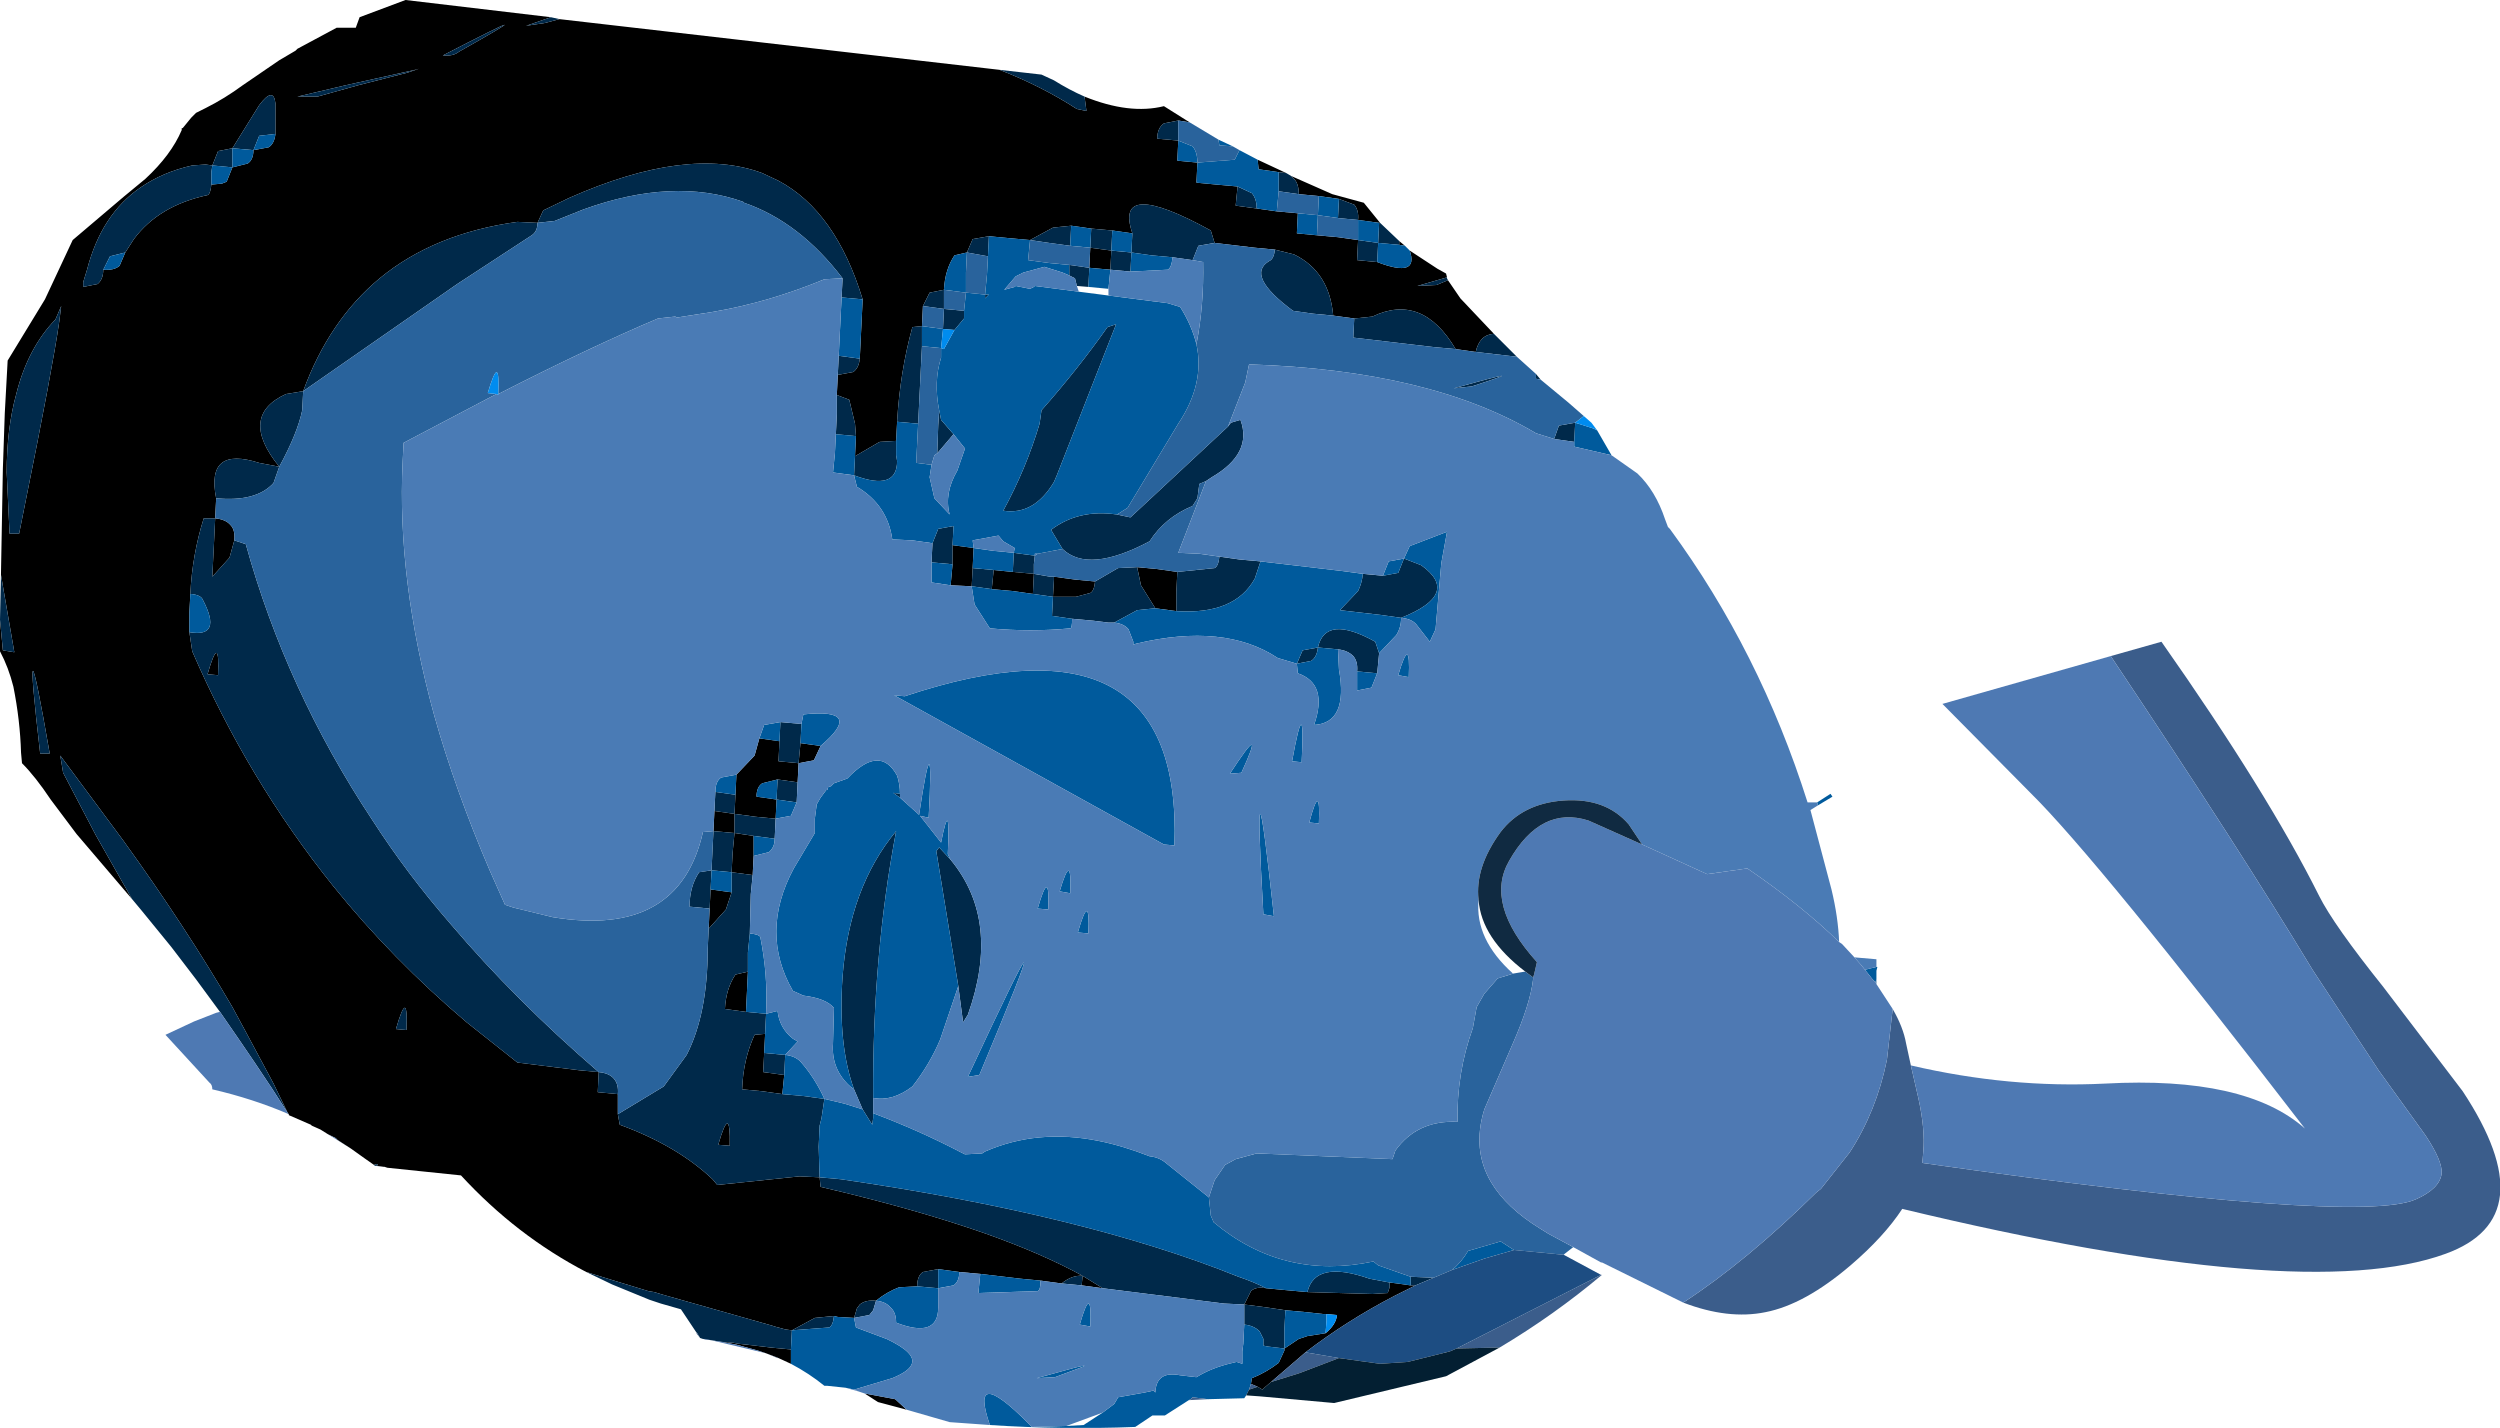 <?xml version="1.0" encoding="UTF-8" standalone="no"?>
<svg xmlns:xlink="http://www.w3.org/1999/xlink" height="74.65px" width="130.7px" xmlns="http://www.w3.org/2000/svg">
  <g transform="matrix(1.0, 0.0, 0.0, 1.0, 119.2, 33.8)">
    <path d="M-95.2 -31.1 Q-90.05 -34.0 -96.05 -30.9 -95.5 -30.85 -95.2 -31.1 M-119.15 -3.75 L-119.05 -9.3 -118.95 -12.2 -118.8 -14.95 -116.85 -18.15 -115.4 -21.25 -112.75 -23.5 -111.6 -24.45 Q-110.25 -25.7 -109.7 -27.0 L-109.7 -27.1 -109.65 -27.1 -109.2 -27.65 -108.95 -27.9 -108.45 -28.15 Q-107.45 -28.65 -106.5 -29.35 L-104.6 -30.65 -103.75 -31.15 -103.65 -31.25 -101.6 -32.35 -100.6 -32.35 -100.4 -32.9 -98.0 -33.8 -90.4 -32.9 -91.7 -32.45 -90.7 -32.6 -89.95 -32.8 -66.95 -30.15 Q-64.75 -29.3 -62.9 -28.1 L-62.4 -28.0 -62.5 -28.75 Q-60.15 -27.8 -58.35 -28.25 L-57.0 -27.4 -57.6 -27.5 -58.35 -27.35 Q-58.7 -27.1 -58.7 -26.55 L-57.6 -26.45 -57.65 -25.4 -56.6 -25.3 -56.65 -24.25 -55.6 -24.15 -54.5 -24.05 -54.6 -23.05 -53.5 -22.9 -52.45 -22.75 -51.35 -22.65 -51.4 -21.6 -50.35 -21.5 -49.25 -21.4 -48.2 -21.25 -48.25 -20.2 -47.2 -20.1 Q-45.0 -19.25 -45.5 -20.7 L-44.05 -19.75 -43.6 -19.5 -43.55 -19.3 -45.1 -18.85 -44.1 -18.9 Q-43.75 -19.05 -43.5 -19.15 L-42.85 -18.2 -41.1 -16.35 Q-41.85 -16.3 -42.05 -15.4 L-43.1 -15.55 Q-44.85 -18.5 -47.45 -17.25 L-48.4 -17.15 -49.5 -17.3 Q-49.7 -19.6 -51.55 -20.5 L-52.55 -20.75 -53.6 -20.85 -55.7 -21.1 -55.9 -21.75 Q-61.0 -24.55 -60.0 -21.6 L-61.05 -21.75 -62.15 -21.85 -63.2 -22.0 -64.15 -21.9 -65.35 -21.25 -66.45 -21.35 -67.5 -21.45 -68.35 -21.3 -68.65 -20.6 -69.3 -20.45 Q-69.8 -19.7 -69.85 -18.65 L-70.6 -18.5 -70.95 -17.8 -71.0 -16.75 -71.5 -16.7 Q-72.15 -14.35 -72.3 -11.75 L-72.35 -10.75 -73.2 -10.7 -73.3 -10.65 -74.5 -9.95 -74.45 -11.0 -74.5 -11.65 -74.8 -12.9 -75.45 -13.15 -75.4 -14.2 -74.6 -14.35 Q-74.3 -14.55 -74.25 -15.05 L-74.15 -17.1 -74.1 -18.15 Q-75.5 -22.75 -78.5 -24.35 L-79.35 -24.75 Q-83.25 -26.2 -89.45 -23.45 L-90.8 -22.8 -91.1 -22.15 -92.15 -22.2 Q-96.5 -21.6 -99.35 -19.25 -102.0 -17.05 -103.35 -13.35 L-104.25 -13.2 Q-106.75 -12.05 -104.6 -9.4 L-105.65 -9.6 Q-108.45 -10.5 -107.9 -7.75 L-107.95 -6.7 -108.55 -6.7 Q-109.15 -4.8 -109.25 -2.75 L-109.3 -1.75 -109.3 -0.75 -109.15 0.25 Q-106.25 6.95 -101.8 12.5 -98.7 16.35 -94.8 19.65 L-92.15 21.75 -88.95 22.15 -87.9 22.25 -87.95 23.3 -86.9 23.4 -86.9 24.45 -86.8 25.0 Q-83.8 26.1 -81.95 27.85 L-81.7 28.15 -77.4 27.7 -76.35 27.75 -76.3 28.25 Q-71.35 29.4 -67.65 30.7 -64.7 31.75 -62.6 32.9 -63.15 32.85 -63.7 33.3 L-64.8 33.15 -65.85 33.05 -67.95 32.8 -69.05 32.7 -70.15 32.55 -70.95 32.7 Q-71.25 32.9 -71.25 33.45 L-72.2 33.5 Q-72.85 33.75 -73.4 34.2 -73.95 34.15 -74.25 34.4 L-74.4 34.6 -74.55 35.1 -75.4 35.05 -75.6 35.0 -76.6 35.1 -77.8 35.75 -78.15 35.7 -78.7 35.55 -78.85 35.5 -84.5 33.9 -85.0 33.75 -85.3 33.7 -87.1 33.15 -88.55 32.7 Q-92.2 30.8 -95.1 27.65 L-98.95 27.25 -99.1 27.2 -99.15 27.2 -99.5 27.15 Q-99.35 27.0 -99.65 27.1 L-100.15 26.75 -100.85 26.25 -101.55 25.8 -101.65 25.7 -102.05 25.5 -102.45 25.25 -102.9 25.05 -102.95 25.0 -104.1 24.5 -104.1 24.45 -104.15 24.4 -104.9 22.85 -106.4 20.05 -107.05 18.85 Q-109.5 14.65 -112.75 10.15 L-116.05 5.7 -115.9 6.6 -114.2 9.85 -112.3 13.2 -115.2 9.8 -116.55 8.0 Q-117.35 6.8 -118.05 6.1 L-118.1 5.55 Q-118.15 3.85 -118.5 2.1 -118.75 1.1 -119.2 0.25 L-119.2 -1.4 -119.05 0.2 -118.45 0.3 -119.15 -3.75 M-100.45 -29.35 L-97.9 -30.0 Q-97.0 -30.3 -97.5 -30.15 L-101.1 -29.35 -103.65 -28.75 -102.6 -28.75 -100.45 -29.35 M-108.1 -25.15 L-108.45 -25.2 -109.15 -25.15 Q-110.7 -24.8 -111.85 -24.0 -113.9 -22.6 -114.65 -19.7 L-114.85 -19.05 -114.85 -18.8 -114.1 -18.95 Q-113.8 -19.2 -113.8 -19.7 -113.25 -19.65 -112.95 -19.9 L-112.65 -20.6 -112.2 -21.3 Q-110.9 -23.05 -108.35 -23.6 -108.2 -23.65 -108.15 -24.15 L-107.6 -24.2 -107.35 -24.3 -107.05 -25.05 -106.25 -25.25 Q-105.95 -25.45 -105.95 -25.95 L-105.15 -26.1 Q-104.85 -26.3 -104.8 -26.8 L-104.8 -27.85 -104.8 -28.4 Q-104.9 -29.3 -105.65 -28.3 L-107.05 -26.05 -107.8 -25.9 -108.1 -25.15 M-116.0 -17.8 L-116.3 -17.1 Q-117.75 -15.6 -118.35 -13.2 -118.85 -11.4 -118.85 -9.1 L-118.7 -5.9 -118.2 -5.9 -117.9 -7.4 Q-116.45 -14.55 -116.1 -17.0 L-116.0 -17.8 M-107.95 -6.7 Q-107.4 -6.65 -107.15 -6.35 -106.9 -6.1 -106.95 -5.55 L-107.2 -4.65 -108.1 -3.65 -108.0 -5.65 -107.95 -6.7 M-81.9 9.65 L-81.85 8.6 -80.8 8.75 -80.8 9.75 -81.9 9.65 M-80.7 6.7 L-79.75 5.7 -79.5 4.8 -78.45 4.95 -78.5 6.0 -77.45 6.1 -77.35 5.05 -76.3 5.2 -76.65 5.95 -77.45 6.1 -77.5 7.1 -78.55 6.95 -79.35 7.15 Q-79.65 7.35 -79.65 7.85 L-78.6 8.0 -78.65 9.0 -79.7 8.9 -80.8 8.75 -80.75 7.75 -80.7 6.7 M-79.8 10.95 L-79.85 11.95 -80.95 11.8 -80.9 10.8 -80.8 9.75 -79.8 9.9 -79.8 10.95 M-68.4 -3.15 L-69.5 -3.2 -69.4 -4.3 -69.4 -5.3 -68.3 -5.15 -68.35 -4.1 -68.4 -3.15 M-53.45 -25.45 L-51.95 -24.75 -52.35 -24.8 -53.4 -24.95 -53.45 -25.45 M-51.7 -24.6 L-49.55 -23.65 -47.9 -23.2 -47.05 -22.15 -47.1 -22.15 -48.2 -22.3 Q-48.15 -22.8 -48.4 -23.1 L-49.2 -23.4 -50.25 -23.55 -51.3 -23.65 Q-51.3 -24.2 -51.55 -24.45 L-51.7 -24.6 M-46.05 -21.2 L-45.75 -20.95 -46.05 -21.0 -46.05 -21.2 M-62.25 -19.8 L-62.2 -20.85 -61.1 -20.7 -61.15 -19.7 -62.25 -19.8 M-67.25 -4.0 L-66.25 -3.9 -65.15 -3.8 -65.2 -2.75 -66.25 -2.9 -67.35 -3.0 -67.25 -4.0 M-64.1 -3.65 L-63.0 -3.5 -61.95 -3.4 Q-62.0 -2.9 -62.2 -2.8 L-62.95 -2.6 -64.15 -2.6 -64.1 -3.5 -64.1 -3.65 M-59.75 -4.15 L-58.7 -4.05 -57.65 -3.9 -57.7 -2.85 -57.7 -1.85 -58.8 -2.0 -59.55 -3.2 -59.75 -4.15 M-71.8 39.9 L-73.3 39.5 -74.0 39.05 -72.4 39.35 -71.8 39.9 M-77.85 37.5 L-78.5 37.2 -79.15 36.95 -79.6 36.8 -80.7 36.5 -81.5 36.35 -80.85 36.4 -80.6 36.45 -79.3 36.6 -78.9 36.65 -77.85 36.75 -77.85 37.5 M-45.2 33.4 L-46.3 33.95 Q-48.8 35.25 -50.95 36.9 L-52.75 38.45 -53.1 38.75 -53.2 38.85 -53.45 38.7 -53.8 38.55 -53.75 38.25 Q-53.0 37.95 -52.35 37.45 L-52.05 36.8 -52.05 36.75 -52.05 36.7 -51.3 36.2 -51.0 36.1 -50.85 36.05 -49.9 35.9 Q-49.35 35.45 -49.3 34.95 L-49.85 34.9 -50.0 34.9 -50.9 34.8 -52.0 34.7 -53.0 34.55 -54.15 34.4 -53.8 33.7 Q-53.55 33.45 -53.0 33.55 L-51.95 33.65 -50.85 33.75 -47.45 33.85 -46.65 33.8 -46.55 33.5 -46.55 33.25 -46.15 33.3 -45.45 33.4 -45.2 33.4 M-80.1 17.0 L-80.15 18.05 -80.2 19.1 -81.3 18.95 Q-81.25 17.9 -80.75 17.15 L-80.1 17.0 M-79.2 20.25 L-79.25 21.25 -79.3 22.25 -78.2 22.4 -78.3 23.4 -79.35 23.25 -80.4 23.15 Q-80.35 21.6 -79.75 20.3 L-79.2 20.25 M-82.05 12.7 L-80.95 12.85 -81.25 13.75 -82.15 14.75 -82.1 13.7 -82.05 12.7 M-62.65 33.4 L-62.6 32.9 -61.55 33.55 -62.65 33.4 M-97.95 20.05 Q-97.85 17.75 -98.5 20.0 L-97.95 20.05 M-107.8 1.5 L-108.35 1.45 Q-107.7 -0.8 -107.8 1.5 M-117.1 5.6 L-116.6 5.6 Q-118.1 -3.05 -117.1 5.6 M-81.65 26.05 Q-81.0 23.8 -81.05 26.1 L-81.65 26.05" fill="#000000" fill-rule="evenodd" stroke="none"/>
    <path d="M-95.2 -31.1 Q-95.5 -30.85 -96.05 -30.9 -90.05 -34.0 -95.2 -31.1 M-119.15 -3.75 L-118.45 0.3 -119.05 0.2 -119.2 -1.4 -119.15 -3.75 M-112.3 13.2 L-114.2 9.85 -115.9 6.6 -116.05 5.7 -112.75 10.15 Q-109.5 14.65 -107.05 18.85 L-106.4 20.05 -104.9 22.85 -104.15 24.4 -104.95 23.15 -105.85 21.8 -106.7 20.55 -107.7 19.1 -108.95 17.4 -109.6 16.55 -110.25 15.7 -111.8 13.8 -112.3 13.2 M-99.65 27.1 Q-99.35 27.0 -99.5 27.15 L-99.6 27.15 -99.65 27.1 M-88.55 32.7 L-87.1 33.15 -85.3 33.7 -85.0 33.75 -84.5 33.9 -78.85 35.5 -78.7 35.55 -78.15 35.7 -77.8 35.75 -76.6 35.1 -75.6 35.0 Q-75.65 35.5 -75.85 35.6 L-77.8 35.75 -77.85 36.75 -78.9 36.65 -79.3 36.6 -80.6 36.45 -80.85 36.4 -81.5 36.35 -82.45 36.2 -82.6 36.15 -82.75 35.9 -82.8 35.85 -83.6 34.65 -84.65 34.35 -85.25 34.15 -87.2 33.35 -88.55 32.7 M-74.55 35.1 L-74.4 34.6 -74.25 34.4 Q-73.95 34.15 -73.4 34.2 L-73.55 34.7 -73.75 34.95 -74.55 35.1 M-71.25 33.45 Q-71.25 32.9 -70.95 32.7 L-70.15 32.55 -70.15 33.55 -71.25 33.45 M-63.7 33.3 Q-63.15 32.85 -62.6 32.9 -64.7 31.75 -67.65 30.7 -71.35 29.4 -76.3 28.25 L-76.35 27.75 -77.4 27.7 -81.7 28.15 -81.95 27.85 Q-83.8 26.1 -86.8 25.0 L-86.9 24.45 -84.5 23.0 -83.3 21.35 Q-82.2 19.2 -82.2 15.8 L-82.15 14.75 -81.25 13.75 -80.95 12.85 -80.95 11.8 -82.0 11.7 -82.05 12.7 -82.1 13.7 -83.15 13.6 Q-83.15 12.55 -82.65 11.8 L-82.0 11.7 -81.95 10.65 -81.9 9.65 -80.8 9.75 -80.8 8.75 -81.85 8.6 -81.8 7.6 -80.75 7.75 -80.8 8.75 -79.7 8.9 -78.65 9.0 -78.7 10.05 -79.8 9.9 -80.8 9.75 -80.9 10.8 -80.95 11.8 -79.85 11.95 -79.95 12.95 -80.0 15.0 -80.1 16.0 -80.1 17.0 -80.75 17.15 Q-81.25 17.9 -81.3 18.95 L-80.2 19.1 -79.15 19.2 -79.2 20.25 -79.75 20.3 Q-80.35 21.6 -80.4 23.15 L-79.35 23.25 -78.3 23.4 -77.2 23.5 -76.1 23.65 -76.25 24.65 -76.35 25.05 -76.4 26.15 -76.35 27.75 -75.25 27.85 Q-62.5 29.7 -54.45 32.95 -53.7 33.2 -53.0 33.55 -53.55 33.45 -53.8 33.7 L-54.15 34.4 -55.2 34.35 -61.55 33.55 -62.6 32.9 -62.65 33.4 -63.7 33.3 M-86.9 23.4 L-87.95 23.3 -87.9 22.25 -88.95 22.15 -92.15 21.75 -94.8 19.65 Q-98.7 16.35 -101.8 12.5 -106.25 6.95 -109.15 0.25 L-109.3 -0.75 Q-107.55 -0.45 -108.6 -2.45 -108.7 -2.7 -109.25 -2.75 -109.15 -4.8 -108.55 -6.7 L-107.95 -6.7 -108.0 -5.65 -108.1 -3.65 -107.2 -4.65 -106.95 -5.55 -106.35 -5.35 Q-104.25 2.25 -99.75 9.05 -97.95 11.85 -95.65 14.5 -92.25 18.5 -87.9 22.25 -87.35 22.3 -87.1 22.6 -86.85 22.9 -86.9 23.4 M-107.9 -7.75 Q-108.45 -10.5 -105.65 -9.6 L-104.6 -9.4 Q-106.75 -12.05 -104.25 -13.2 L-103.35 -13.35 Q-102.0 -17.05 -99.35 -19.25 -96.5 -21.6 -92.15 -22.2 L-91.1 -22.15 -90.8 -22.8 -89.45 -23.45 Q-83.25 -26.2 -79.35 -24.75 L-78.5 -24.35 Q-75.5 -22.75 -74.1 -18.15 L-75.2 -18.25 -75.15 -19.25 Q-77.4 -22.2 -80.3 -23.2 L-80.35 -23.25 Q-84.0 -24.55 -88.7 -22.85 L-90.2 -22.25 -91.1 -22.15 Q-91.1 -21.7 -91.4 -21.5 L-95.3 -18.95 -103.35 -13.35 -103.4 -12.35 Q-103.65 -11.15 -104.6 -9.4 L-104.9 -8.55 Q-105.8 -7.55 -107.9 -7.75 M-74.25 -15.05 Q-74.3 -14.55 -74.6 -14.35 L-75.4 -14.2 -75.35 -15.2 -74.25 -15.05 M-75.45 -13.15 L-74.8 -12.9 -74.5 -11.65 -74.45 -11.0 -75.5 -11.1 -75.45 -12.15 -75.45 -12.45 -75.45 -13.15 M-74.5 -9.95 L-73.3 -10.65 -73.2 -10.7 -72.35 -10.75 -72.35 -10.0 -72.3 -9.7 Q-72.3 -8.1 -74.55 -8.95 L-74.5 -9.95 M-72.3 -11.75 Q-72.15 -14.35 -71.5 -16.7 L-71.0 -16.75 -71.0 -15.7 -71.05 -14.7 -71.2 -11.65 -72.3 -11.75 M-70.95 -17.8 L-70.6 -18.5 -69.85 -18.65 -69.85 -17.65 -68.8 -17.55 -68.8 -17.15 -69.3 -16.55 -69.9 -16.6 -69.85 -17.65 -70.95 -17.8 M-68.65 -20.6 L-68.35 -21.3 -67.5 -21.45 -67.55 -20.4 -68.65 -20.6 M-65.35 -21.25 L-64.15 -21.9 -63.2 -22.0 -63.25 -20.95 -64.35 -21.1 -65.35 -21.25 M-62.15 -21.85 L-61.05 -21.75 -61.1 -20.7 -60.05 -20.6 -60.0 -21.6 Q-61.0 -24.55 -55.9 -21.75 L-55.7 -21.1 -56.55 -20.95 -56.85 -20.2 -57.9 -20.35 -59.0 -20.45 -60.05 -20.6 -60.1 -19.6 -61.15 -19.7 -61.1 -20.7 -62.2 -20.85 -62.15 -21.85 M-52.55 -20.75 L-51.55 -20.5 Q-49.7 -19.6 -49.5 -17.3 L-50.55 -17.4 -51.6 -17.55 Q-54.1 -19.4 -52.85 -20.15 -52.6 -20.25 -52.55 -20.75 M-48.4 -17.15 L-47.45 -17.25 Q-44.85 -18.5 -43.1 -15.55 L-44.2 -15.65 -48.45 -16.15 -48.4 -17.15 M-42.05 -15.4 Q-41.85 -16.3 -41.1 -16.35 L-39.9 -15.15 -42.05 -15.4 M-43.5 -19.15 Q-43.75 -19.05 -44.1 -18.9 L-45.1 -18.85 -43.55 -19.3 -43.55 -19.25 -43.5 -19.15 M-47.2 -20.1 L-48.25 -20.2 -48.2 -21.25 -47.15 -21.1 -47.2 -20.1 M-53.5 -22.9 L-54.6 -23.05 -54.5 -24.05 -53.75 -23.7 Q-53.5 -23.4 -53.5 -22.9 M-57.6 -26.45 L-58.7 -26.55 Q-58.7 -27.1 -58.35 -27.35 L-57.6 -27.5 -57.6 -26.45 M-62.5 -28.75 L-62.4 -28.0 -62.9 -28.1 Q-64.75 -29.3 -66.95 -30.15 L-64.75 -29.9 -64.1 -29.6 Q-63.3 -29.1 -62.5 -28.75 M-89.95 -32.8 L-90.7 -32.6 -91.7 -32.45 -90.4 -32.9 -89.95 -32.8 M-100.45 -29.35 L-102.6 -28.75 -103.65 -28.75 -101.1 -29.35 -97.5 -30.15 Q-97.0 -30.3 -97.9 -30.0 L-100.45 -29.35 M-108.1 -25.15 L-108.15 -24.8 -108.15 -24.15 Q-108.2 -23.65 -108.35 -23.6 -110.9 -23.05 -112.2 -21.3 L-112.65 -20.6 -113.45 -20.4 -113.8 -19.7 Q-113.8 -19.2 -114.1 -18.95 L-114.85 -18.8 -114.85 -19.05 -114.65 -19.7 Q-113.9 -22.6 -111.85 -24.0 -110.7 -24.8 -109.15 -25.15 L-108.45 -25.2 -108.1 -25.15 -107.8 -25.9 -107.05 -26.05 -105.65 -28.3 Q-104.9 -29.3 -104.8 -28.4 L-104.8 -27.85 -104.8 -26.8 -105.65 -26.7 -105.95 -25.95 -107.05 -26.05 -107.05 -25.05 -108.1 -25.15 M-116.0 -17.8 L-116.1 -17.0 Q-116.45 -14.55 -117.9 -7.4 L-118.2 -5.9 -118.7 -5.9 -118.85 -9.1 Q-118.85 -11.4 -118.35 -13.2 -117.75 -15.6 -116.3 -17.1 L-116.0 -17.8 M-78.4 3.95 L-77.3 4.05 -77.35 5.05 -77.45 6.1 -78.5 6.0 -78.45 4.95 -78.4 3.95 M-77.5 7.1 L-77.55 8.15 -78.6 8.0 -78.55 6.95 -77.5 7.1 M-74.1 24.2 L-74.55 23.15 Q-75.4 20.8 -75.15 17.25 -74.8 12.6 -72.35 9.65 -73.6 16.2 -73.55 23.6 L-73.55 24.4 -73.55 24.65 -73.6 25.0 -74.1 24.2 M-72.15 7.7 L-72.15 7.9 -72.5 7.65 -72.15 7.7 M-69.5 11.15 Q-66.85 14.35 -68.6 19.25 L-68.85 19.65 -69.1 17.75 -70.25 10.7 -70.1 10.5 -69.5 11.15 M-36.9 -10.7 L-37.95 -10.85 -37.7 -11.55 -36.85 -11.7 -36.9 -10.7 M-55.0 -11.5 L-54.85 -11.7 -54.35 -11.85 Q-53.7 -10.1 -55.85 -8.85 L-56.15 -8.65 -56.5 -8.5 -56.6 -7.75 -56.85 -7.35 Q-58.3 -6.75 -59.1 -5.5 -62.3 -3.8 -63.65 -5.1 L-64.25 -6.1 Q-62.8 -7.2 -60.8 -6.9 L-60.1 -6.75 -55.0 -11.5 M-55.45 -4.7 L-54.4 -4.55 -53.3 -4.45 -53.6 -3.55 Q-54.65 -1.65 -57.7 -1.85 L-57.7 -2.85 -57.65 -3.9 -55.7 -4.1 Q-55.5 -4.2 -55.45 -4.7 M-47.95 -3.8 L-46.9 -3.7 -46.1 -3.85 -45.8 -4.6 -44.9 -4.25 Q-42.8 -2.75 -45.95 -1.5 L-47.0 -1.65 -49.15 -1.9 -48.2 -2.9 Q-48.0 -3.3 -47.95 -3.8 M-47.1 0.35 L-47.2 1.4 -48.25 1.3 Q-48.2 0.8 -48.45 0.5 -48.75 0.2 -49.25 0.15 L-50.3 0.05 Q-49.9 -1.7 -47.3 -0.25 L-47.1 0.35 M-60.95 -1.25 L-61.25 -1.25 -62.05 -1.35 -63.15 -1.45 -64.2 -1.6 -64.15 -2.6 -65.2 -2.75 -65.15 -3.8 -64.3 -3.65 -64.1 -3.65 -64.1 -3.5 -64.15 -2.6 -62.95 -2.6 -62.2 -2.8 Q-62.0 -2.9 -61.95 -3.4 L-60.75 -4.1 -59.75 -4.15 -59.55 -3.2 -58.8 -2.0 -59.75 -1.9 -60.95 -1.25 M-70.5 -4.4 L-70.45 -5.4 -70.15 -6.15 -69.35 -6.3 -69.4 -5.3 -69.4 -4.3 -70.5 -4.4 M-51.95 -24.75 L-51.7 -24.6 -51.55 -24.45 Q-51.3 -24.2 -51.3 -23.65 L-52.35 -23.8 -52.35 -24.8 -51.95 -24.75 M-47.05 -22.15 L-46.05 -21.2 -46.05 -21.0 -47.15 -21.1 -47.1 -22.15 -47.05 -22.15 M-63.3 -19.95 L-62.25 -19.8 -62.3 -18.8 -62.9 -18.85 -63.0 -19.25 -63.3 -19.4 -63.3 -19.95 M-67.7 -18.2 L-67.7 -18.4 -67.5 -18.4 -67.7 -18.2 M-70.1 -12.35 L-70.0 -11.85 -69.35 -11.1 -70.2 -10.1 -70.15 -11.55 -70.1 -12.35 M-60.85 -16.85 L-63.95 -8.95 -64.1 -8.6 Q-65.15 -6.85 -66.75 -7.1 -65.55 -9.3 -64.85 -11.65 L-64.75 -12.35 Q-62.85 -14.5 -61.3 -16.7 L-60.85 -16.85 M-66.2 -4.9 L-65.85 -4.85 -65.1 -4.75 -65.15 -4.3 -65.15 -3.8 -66.25 -3.9 -66.2 -4.9 M-68.35 -4.1 L-67.25 -4.0 -67.35 -3.0 -68.4 -3.15 -68.35 -4.1 M-48.2 -22.3 L-49.25 -22.4 -49.2 -23.4 -48.4 -23.1 Q-48.15 -22.8 -48.2 -22.3 M-43.2 -13.5 Q-38.7 -14.75 -42.25 -13.6 L-43.2 -13.5 M-38.65 -13.95 L-38.9 -14.0 -38.9 -14.25 -38.65 -13.95 M-21.1 16.95 L-21.1 17.3 -21.1 17.4 -21.1 16.95 M-44.25 33.0 L-45.2 33.4 -45.45 33.4 -45.45 32.95 -44.25 33.0 M-50.65 0.75 L-51.4 0.9 -51.1 0.2 -50.3 0.05 Q-50.35 0.55 -50.65 0.75 M-79.25 21.25 L-78.15 21.35 -78.2 22.4 -79.3 22.25 -79.25 21.25 M-50.85 33.75 Q-50.45 32.05 -47.6 33.05 L-46.55 33.25 -46.55 33.5 -46.65 33.8 -47.45 33.85 -50.85 33.75 M-54.15 35.45 L-54.15 34.4 -53.0 34.55 -52.0 34.7 -52.05 35.65 -52.05 35.75 -52.05 36.4 -52.05 36.7 -52.9 36.6 -53.15 36.55 -53.15 36.2 -53.35 35.8 Q-53.65 35.5 -54.15 35.45 M-97.95 20.05 L-98.5 20.0 Q-97.85 17.75 -97.95 20.05 M-107.8 1.5 Q-107.7 -0.8 -108.35 1.45 L-107.8 1.5 M-117.1 5.6 Q-118.1 -3.05 -116.6 5.6 L-117.1 5.6 M-81.65 26.05 L-81.05 26.1 Q-81.0 23.8 -81.65 26.05" fill="#00294a" fill-rule="evenodd" stroke="none"/>
    <path d="M-75.6 35.0 L-75.4 35.05 -74.55 35.1 -74.45 35.6 -72.85 36.2 Q-71.25 36.95 -71.55 37.55 -71.7 37.9 -72.55 38.25 L-74.55 38.85 -75.0 38.75 -75.95 38.65 -76.1 38.65 Q-76.9 38.0 -77.85 37.5 L-77.85 36.75 -77.8 35.75 -75.85 35.6 Q-75.65 35.5 -75.6 35.0 M-73.4 34.2 Q-72.85 33.75 -72.2 33.5 L-71.25 33.45 -70.15 33.55 -70.15 32.55 -69.05 32.7 Q-69.05 33.2 -69.35 33.4 L-70.15 33.55 -70.15 34.55 Q-70.15 36.2 -72.35 35.35 -72.35 34.8 -72.65 34.55 -72.9 34.25 -73.4 34.2 M-67.95 32.8 L-65.85 33.05 -64.8 33.15 Q-64.8 33.65 -64.95 33.7 L-68.05 33.8 -67.95 32.8 M-109.3 -0.75 L-109.3 -1.75 -109.25 -2.75 Q-108.7 -2.7 -108.6 -2.45 -107.55 -0.45 -109.3 -0.75 M-74.1 -18.15 L-74.15 -17.1 -74.25 -15.05 -75.35 -15.2 -75.25 -17.25 -75.2 -18.25 -74.1 -18.15 M-74.45 -11.0 L-74.5 -9.95 -74.55 -8.95 Q-72.3 -8.1 -72.3 -9.7 L-72.35 -10.0 -72.35 -10.75 -72.3 -11.75 -71.2 -11.65 -71.25 -10.65 -71.3 -9.6 -70.5 -9.5 -70.6 -8.85 -70.35 -7.75 -69.55 -6.9 Q-69.85 -8.0 -69.15 -9.2 L-68.75 -10.35 -69.35 -11.1 -70.0 -11.85 -70.1 -12.35 Q-70.4 -13.85 -70.0 -15.1 L-70.0 -15.6 -69.85 -15.55 -69.3 -16.55 -68.8 -17.15 -68.8 -17.55 -68.7 -18.5 -69.85 -18.65 Q-69.8 -19.7 -69.3 -20.45 L-68.65 -20.6 -68.7 -19.55 -68.7 -18.5 -67.7 -18.4 -67.6 -19.45 -67.55 -20.4 -67.5 -21.45 -66.45 -21.35 -65.35 -21.25 -65.45 -20.2 -64.35 -20.05 -63.3 -19.95 -63.3 -19.4 -63.65 -19.55 -64.6 -19.85 -65.7 -19.55 -66.1 -19.35 -66.7 -18.65 -66.15 -18.8 -66.1 -18.85 -65.35 -18.7 -65.15 -18.8 -65.1 -18.85 -62.8 -18.55 -61.25 -18.35 -58.15 -17.95 -57.5 -17.75 Q-56.9 -16.8 -56.65 -15.8 -56.2 -13.75 -57.6 -11.65 L-60.25 -7.25 -60.8 -6.9 Q-62.8 -7.2 -64.25 -6.1 L-63.65 -5.1 -64.95 -4.85 -65.1 -4.85 -65.1 -4.75 -65.85 -4.85 -66.2 -4.9 -66.25 -3.9 -67.25 -4.0 -68.35 -4.1 -68.3 -5.15 -69.4 -5.3 -69.35 -6.3 -69.3 -6.3 -69.35 -6.3 -70.15 -6.15 -70.45 -5.4 -71.5 -5.55 -72.55 -5.6 Q-72.8 -7.4 -74.4 -8.35 L-74.55 -8.95 -75.65 -9.1 -75.55 -10.1 -75.5 -11.1 -74.45 -11.0 M-63.2 -22.0 L-62.15 -21.85 -62.2 -20.85 -63.25 -20.95 -63.2 -22.0 M-61.05 -21.75 L-60.0 -21.6 -60.05 -20.6 -61.1 -20.7 -61.05 -21.75 M-45.5 -20.7 Q-45.0 -19.25 -47.2 -20.1 L-47.15 -21.1 -48.2 -21.25 -48.2 -22.3 -47.1 -22.15 -47.15 -21.1 -46.05 -21.0 -45.75 -20.95 -45.5 -20.7 M-50.35 -21.5 L-51.4 -21.6 -51.35 -22.65 -50.3 -22.55 -50.25 -23.55 -49.2 -23.4 -49.25 -22.4 -50.3 -22.55 -50.35 -21.5 M-52.45 -22.75 L-53.5 -22.9 Q-53.5 -23.4 -53.75 -23.7 L-54.5 -24.05 -55.6 -24.15 -56.65 -24.25 -56.6 -25.3 -57.65 -25.4 -57.6 -26.45 -56.85 -26.15 Q-56.6 -25.85 -56.6 -25.3 L-54.65 -25.45 -54.4 -25.95 -53.45 -25.45 -53.4 -24.95 -52.35 -24.8 -52.35 -23.8 -52.45 -22.75 M-108.15 -24.15 L-108.15 -24.8 -108.1 -25.15 -107.05 -25.05 -107.35 -24.3 -107.6 -24.2 -108.15 -24.15 M-113.8 -19.7 L-113.45 -20.4 -112.65 -20.6 -112.95 -19.9 Q-113.25 -19.65 -113.8 -19.7 M-104.8 -26.8 Q-104.85 -26.3 -105.15 -26.1 L-105.95 -25.95 Q-105.95 -25.45 -106.25 -25.25 L-107.05 -25.05 -107.05 -26.05 -105.95 -25.95 -105.65 -26.7 -104.8 -26.8 M-81.8 7.6 Q-81.8 7.05 -81.5 6.85 L-80.7 6.7 -80.75 7.75 -81.8 7.6 M-79.5 4.8 L-79.25 4.1 -78.4 3.95 -78.45 4.95 -79.5 4.8 M-77.3 4.05 L-77.2 3.55 Q-73.95 3.2 -76.3 5.2 L-77.35 5.05 -77.3 4.05 M-77.55 8.15 L-77.85 8.85 -78.65 9.0 -78.6 8.0 -79.65 7.85 Q-79.65 7.35 -79.35 7.15 L-78.55 6.95 -78.6 8.0 -77.55 8.15 M-78.7 10.05 Q-78.7 10.5 -79.0 10.75 L-79.8 10.95 -79.8 9.9 -78.7 10.05 M-80.0 15.0 Q-79.5 15.05 -79.45 15.2 -79.05 17.15 -79.15 19.2 L-78.55 19.05 Q-78.45 19.95 -77.75 20.5 L-77.5 20.65 -78.15 21.35 Q-77.65 21.4 -77.35 21.7 -76.6 22.55 -76.1 23.65 L-75.05 23.9 -74.1 24.2 -73.6 25.0 -73.55 24.65 -73.55 24.4 Q-71.15 25.3 -68.95 26.45 L-68.75 26.55 -67.85 26.5 -67.7 26.4 Q-64.95 25.2 -61.75 25.85 -60.5 26.1 -59.1 26.65 -58.6 26.7 -58.25 27.0 L-56.0 28.8 -55.9 29.75 -55.75 30.1 Q-52.1 33.15 -47.4 32.15 L-47.15 32.35 -45.45 32.95 -45.45 33.4 -46.15 33.3 -46.55 33.25 -47.6 33.05 Q-50.45 32.05 -50.85 33.75 L-51.95 33.65 -53.0 33.55 Q-53.7 33.2 -54.45 32.95 -62.5 29.7 -75.25 27.85 L-76.35 27.75 -76.4 26.15 -76.35 25.05 -76.25 24.65 -76.1 23.65 -77.2 23.5 -78.3 23.4 -78.2 22.4 -78.15 21.35 -79.25 21.25 -79.2 20.25 -79.15 19.2 -80.2 19.1 -80.15 18.05 -80.1 17.0 -80.1 16.0 -80.0 15.0 M-74.55 23.15 L-74.75 23.0 Q-75.75 22.1 -75.65 20.75 L-75.6 18.9 Q-76.0 18.4 -77.2 18.25 L-77.75 18.0 Q-79.5 14.95 -77.7 11.6 L-76.6 9.75 -76.6 9.4 -76.6 9.0 -76.5 8.25 -76.3 7.9 -76.0 7.5 -75.95 7.5 -75.9 7.35 -75.75 7.3 -75.6 7.15 -74.9 6.9 Q-73.2 5.1 -72.3 6.75 -72.15 7.2 -72.15 7.7 L-72.5 7.65 -72.15 7.9 -71.15 8.8 Q-70.35 3.45 -70.65 8.95 L-71.1 8.85 -70.0 10.25 Q-69.5 7.7 -69.65 10.85 L-69.5 11.15 -70.1 10.5 -70.25 10.7 -69.1 17.75 -70.05 20.55 Q-70.6 21.85 -71.5 23.0 -72.55 23.8 -73.55 23.6 -73.6 16.2 -72.35 9.65 -74.8 12.6 -75.15 17.25 -75.4 20.8 -74.55 23.15 M-24.15 8.3 L-24.2 8.15 -23.5 7.7 -23.4 7.85 -24.15 8.3 M-34.95 -10.0 L-36.9 -10.45 -36.9 -10.7 -36.85 -11.7 -35.9 -11.4 -35.7 -11.3 -34.95 -10.0 M-53.3 -4.45 L-49.05 -3.95 -47.95 -3.8 Q-48.0 -3.3 -48.2 -2.9 L-49.15 -1.9 -47.0 -1.65 -45.95 -1.5 Q-42.8 -2.75 -44.9 -4.25 L-45.8 -4.6 -46.1 -3.85 -46.9 -3.7 -46.6 -4.45 -45.8 -4.6 -45.5 -5.25 -43.55 -6.0 -43.85 -4.35 -44.15 -0.9 -44.45 -0.25 -45.15 -1.15 Q-45.4 -1.45 -45.95 -1.5 -45.95 -1.0 -46.2 -0.6 L-47.1 0.35 -47.3 -0.25 Q-49.9 -1.7 -50.3 0.05 L-49.25 0.15 -49.2 1.2 Q-48.7 4.0 -50.5 4.1 -49.75 1.95 -51.35 1.4 L-51.4 0.9 -52.4 0.6 Q-55.2 -1.25 -59.8 -0.15 L-59.95 -0.1 -59.95 -0.25 -60.2 -0.9 Q-60.45 -1.2 -60.95 -1.25 L-59.75 -1.9 -58.8 -2.0 -57.7 -1.85 Q-54.65 -1.65 -53.6 -3.55 L-53.3 -4.45 M-47.2 1.4 L-47.5 2.15 -48.25 2.3 -48.25 1.3 -47.2 1.4 M-63.15 -1.45 Q-63.15 -0.95 -63.25 -0.95 -65.3 -0.75 -67.45 -0.95 L-68.25 -2.2 -68.4 -3.15 -67.35 -3.0 -66.25 -2.9 -65.2 -2.75 -64.15 -2.6 -64.2 -1.6 -63.15 -1.45 M-69.5 -3.2 L-70.5 -3.35 -70.5 -4.4 -69.4 -4.3 -69.5 -3.2 M-54.75 -26.15 L-55.45 -26.2 -55.5 -26.5 -54.75 -26.15 M-62.3 -18.8 L-62.25 -19.8 -61.15 -19.7 -61.25 -18.7 -62.3 -18.8 M-67.7 -18.2 L-67.5 -18.4 -67.7 -18.4 -67.7 -18.2 M-69.9 -16.6 L-70.0 -15.6 -71.0 -15.7 -71.0 -16.75 -69.9 -16.6 M-60.85 -16.85 L-61.3 -16.7 Q-62.85 -14.5 -64.75 -12.35 L-64.85 -11.65 Q-65.55 -9.3 -66.75 -7.1 -65.15 -6.85 -64.1 -8.6 L-63.95 -8.95 -60.85 -16.85 M-66.2 -4.9 L-66.15 -5.15 -66.75 -5.5 -67.0 -5.8 -68.35 -5.55 -68.3 -5.15 -67.25 -5.0 -66.2 -4.9 M-60.1 -19.6 L-60.05 -20.6 -59.0 -20.45 -57.9 -20.35 Q-57.95 -19.8 -58.15 -19.7 L-60.1 -19.6 M-54.05 39.15 L-54.15 39.3 -56.05 39.35 -56.85 39.25 -56.95 39.35 -57.05 39.4 -58.3 40.2 -58.75 40.2 -58.95 40.2 -59.85 40.8 Q-63.65 40.95 -67.45 40.7 -68.55 37.5 -65.45 40.6 L-65.25 40.8 -65.2 40.8 -63.45 40.75 -62.55 40.7 -61.55 40.05 -60.95 39.6 -60.8 39.35 -60.75 39.25 -59.35 39.0 -58.9 38.9 -58.8 39.0 Q-58.75 37.85 -57.5 38.1 L-56.65 38.2 Q-55.85 37.7 -54.75 37.45 L-54.55 37.4 -54.25 37.5 -54.25 36.85 -54.2 36.45 -54.15 35.45 Q-53.65 35.5 -53.35 35.8 L-53.15 36.2 -53.15 36.55 -52.9 36.6 -52.05 36.7 -52.05 36.4 -52.05 35.75 -52.05 35.65 -52.0 34.7 -50.9 34.8 -50.0 34.9 -49.85 34.9 -49.85 35.25 -49.9 35.9 -50.85 36.05 -51.0 36.1 -51.3 36.2 -52.05 36.7 -52.05 36.75 -52.05 36.8 -52.35 37.45 Q-53.0 37.95 -53.75 38.25 L-53.8 38.55 -53.9 38.85 -54.05 39.15 M-21.1 16.75 L-21.05 16.75 -21.1 16.95 -21.1 17.4 -21.15 17.55 -21.3 17.4 -21.7 16.9 -21.1 16.75 M-40.05 31.55 L-41.6 32.0 -43.3 32.6 Q-42.8 32.2 -42.45 31.6 L-40.75 31.1 -40.05 31.55 M-45.55 1.6 L-46.1 1.5 Q-45.45 -0.7 -45.55 1.6 M-51.15 6.05 L-51.65 6.0 Q-50.95 2.15 -51.15 6.05 M-50.65 0.75 Q-50.35 0.55 -50.3 0.05 L-51.1 0.2 -51.4 0.9 -50.65 0.75 M-58.35 10.35 L-72.45 2.55 -71.9 2.6 Q-57.35 -2.25 -57.8 10.4 L-58.35 10.35 M-54.9 6.65 Q-52.95 3.65 -54.3 6.6 L-54.9 6.65 M-53.15 14.0 Q-53.75 3.45 -52.6 14.1 L-53.15 14.0 M-50.25 9.25 L-50.75 9.2 Q-50.15 6.95 -50.25 9.25 M-62.3 15.0 L-62.85 14.95 Q-62.2 12.7 -62.3 15.0 M-64.4 13.75 L-64.95 13.7 Q-64.3 11.45 -64.4 13.75 M-63.8 12.8 Q-63.15 10.6 -63.25 12.9 L-63.8 12.8 M-68.6 22.5 Q-63.05 10.6 -68.0 22.4 L-68.6 22.5 M-82.05 12.7 L-82.0 11.7 -80.95 11.8 -80.95 12.85 -82.05 12.7 M-62.75 35.45 Q-62.1 33.2 -62.2 35.55 L-62.75 35.45 M-62.7 37.7 L-64.05 38.2 -65.0 38.25 -63.0 37.7 Q-62.2 37.5 -62.7 37.7" fill="#005a9c" fill-rule="evenodd" stroke="none"/>
    <path d="M-86.9 24.45 L-86.9 23.4 Q-86.85 22.9 -87.1 22.6 -87.35 22.3 -87.9 22.25 -92.25 18.5 -95.65 14.5 -97.95 11.85 -99.75 9.05 -104.25 2.25 -106.35 -5.35 L-106.95 -5.55 Q-106.9 -6.1 -107.15 -6.35 -107.4 -6.65 -107.95 -6.7 L-107.9 -7.75 Q-105.8 -7.55 -104.9 -8.55 L-104.6 -9.4 Q-103.65 -11.15 -103.4 -12.35 L-103.35 -13.35 -95.3 -18.95 -91.4 -21.5 Q-91.1 -21.7 -91.1 -22.15 L-90.2 -22.25 -88.7 -22.85 Q-84.0 -24.55 -80.35 -23.25 L-80.3 -23.2 Q-77.4 -22.2 -75.15 -19.25 L-76.1 -19.2 Q-79.0 -18.0 -81.9 -17.5 L-83.8 -17.2 -83.9 -17.25 -84.8 -17.15 Q-88.35 -15.65 -93.15 -13.2 -93.05 -15.45 -93.7 -13.25 L-93.25 -13.2 -98.1 -10.65 -98.15 -9.65 Q-98.45 -3.5 -96.5 3.6 -95.4 7.5 -93.6 11.7 L-92.8 13.5 -92.35 13.65 -90.3 14.15 Q-83.7 15.25 -82.45 9.7 L-81.9 9.65 -81.95 10.65 -82.0 11.7 -82.65 11.8 Q-83.15 12.55 -83.15 13.6 L-82.1 13.7 -82.15 14.75 -82.2 15.8 Q-82.2 19.2 -83.3 21.35 L-84.5 23.0 -86.9 24.45 M-71.0 -16.75 L-70.95 -17.8 -69.85 -17.65 -69.9 -16.6 -71.0 -16.75 M-55.7 -21.1 L-53.6 -20.85 -52.55 -20.75 Q-52.6 -20.25 -52.85 -20.15 -54.1 -19.4 -51.6 -17.55 L-50.55 -17.4 -49.5 -17.3 -48.4 -17.15 -48.45 -16.15 -44.2 -15.65 -43.1 -15.55 -42.05 -15.4 -39.9 -15.15 -38.9 -14.25 -38.9 -14.0 -38.65 -13.95 -37.2 -12.75 -36.4 -12.05 -36.85 -11.7 -37.7 -11.55 -37.95 -10.85 -38.9 -11.15 Q-44.45 -14.45 -53.9 -14.75 L-54.1 -13.8 -55.0 -11.5 -60.1 -6.75 -60.8 -6.9 -60.25 -7.25 -57.6 -11.65 Q-56.2 -13.75 -56.65 -15.8 -56.25 -17.85 -56.3 -20.1 L-56.85 -20.2 -56.55 -20.95 -55.7 -21.1 M-48.2 -21.25 L-49.25 -21.4 -50.35 -21.5 -50.3 -22.55 -49.25 -22.4 -48.2 -22.3 -48.2 -21.25 M-51.35 -22.65 L-52.45 -22.75 -52.35 -23.8 -51.3 -23.65 -50.25 -23.55 -50.3 -22.55 -51.35 -22.65 M-57.6 -27.5 L-57.0 -27.4 -55.5 -26.5 -55.45 -26.2 -54.75 -26.15 -54.4 -25.95 -54.65 -25.45 -56.6 -25.3 Q-56.6 -25.85 -56.85 -26.15 L-57.6 -26.45 -57.6 -27.5 M-56.0 28.8 L-55.7 27.9 -55.15 27.1 -54.6 26.8 -53.5 26.5 -46.4 26.8 -46.25 26.35 Q-45.1 24.75 -43.0 24.85 -43.05 22.3 -42.2 19.95 L-42.0 18.85 -41.6 18.15 -40.9 17.35 -40.25 17.15 -40.1 17.1 -39.5 17.0 -39.45 17.0 -39.05 17.3 -39.05 17.4 Q-39.2 18.7 -40.15 20.85 L-41.6 24.2 Q-42.25 26.3 -41.25 28.0 -40.45 29.35 -38.65 30.45 L-38.25 30.7 -36.95 31.4 -37.4 31.75 -37.45 31.8 -40.05 31.55 -40.75 31.1 -42.45 31.6 Q-42.8 32.2 -43.3 32.6 L-44.25 33.0 -45.45 32.95 -47.15 32.35 -47.4 32.15 Q-52.1 33.15 -55.75 30.1 L-55.9 29.75 -56.0 28.8 M-56.15 -8.65 L-57.6 -4.9 -56.5 -4.85 -55.45 -4.7 Q-55.5 -4.2 -55.7 -4.1 L-57.65 -3.9 -58.7 -4.05 -59.75 -4.15 -60.75 -4.1 -61.95 -3.4 -63.0 -3.5 -64.1 -3.65 -64.3 -3.65 -65.15 -3.8 -65.15 -4.3 -65.1 -4.75 -64.95 -4.85 -63.65 -5.1 Q-62.3 -3.8 -59.1 -5.5 -58.3 -6.75 -56.85 -7.35 L-56.6 -7.75 -56.5 -8.5 -56.15 -8.65 M-63.3 -19.95 L-64.35 -20.05 -65.45 -20.2 -65.35 -21.25 -64.35 -21.1 -63.25 -20.95 -62.2 -20.85 -62.25 -19.8 -63.3 -19.95 M-67.55 -20.4 L-67.6 -19.45 -67.7 -18.4 -68.7 -18.5 -68.7 -19.55 -68.65 -20.6 -67.55 -20.4 M-70.0 -15.6 L-70.0 -15.1 Q-70.4 -13.85 -70.1 -12.35 L-70.15 -11.55 -70.2 -10.1 -70.35 -10.0 -70.5 -9.5 -71.3 -9.6 -71.25 -10.65 -71.2 -11.65 -71.05 -14.7 -71.0 -15.7 -70.0 -15.6 M-69.85 -18.65 L-68.7 -18.5 -68.8 -17.55 -69.85 -17.65 -69.85 -18.65 M-43.2 -13.5 L-42.25 -13.6 Q-38.7 -14.75 -43.2 -13.5" fill="#29639c" fill-rule="evenodd" stroke="none"/>
    <path d="M-69.05 32.7 L-67.95 32.8 -68.05 33.8 -64.95 33.7 Q-64.8 33.65 -64.8 33.15 L-63.7 33.3 -62.65 33.4 -61.55 33.55 -55.2 34.35 -54.15 34.4 -54.15 35.45 -54.2 36.45 -54.25 36.85 -54.25 37.5 -54.55 37.4 -54.75 37.45 Q-55.85 37.7 -56.65 38.2 L-57.5 38.1 Q-58.75 37.85 -58.8 39.0 L-58.9 38.9 -59.35 39.0 -60.75 39.25 -60.8 39.35 -60.95 39.6 -61.55 40.05 -63.45 40.75 -65.2 40.8 -65.25 40.8 -65.45 40.6 Q-68.55 37.5 -67.45 40.7 L-69.55 40.55 -71.8 39.9 -72.4 39.35 -74.0 39.05 -74.3 38.95 -74.55 38.85 -72.55 38.25 Q-71.7 37.9 -71.55 37.55 -71.25 36.95 -72.85 36.2 L-74.45 35.6 -74.55 35.1 -73.75 34.95 -73.55 34.7 -73.4 34.2 Q-72.9 34.25 -72.65 34.55 -72.35 34.8 -72.35 35.35 -70.15 36.2 -70.15 34.55 L-70.15 33.55 -69.35 33.4 Q-69.05 33.2 -69.05 32.7 M-75.4 -14.2 L-75.45 -13.15 -75.45 -12.45 -75.45 -12.15 -75.5 -11.1 -75.55 -10.1 -75.65 -9.1 -74.55 -8.95 -74.4 -8.35 Q-72.8 -7.4 -72.55 -5.6 L-71.5 -5.55 -70.45 -5.4 -70.5 -4.4 -70.5 -3.35 -69.5 -3.2 -68.4 -3.15 -68.25 -2.2 -67.45 -0.95 Q-65.3 -0.75 -63.25 -0.95 -63.15 -0.95 -63.15 -1.45 L-62.05 -1.35 -61.25 -1.25 -60.95 -1.25 Q-60.45 -1.2 -60.2 -0.9 L-59.95 -0.25 -59.95 -0.1 -59.8 -0.15 Q-55.2 -1.25 -52.4 0.6 L-51.4 0.9 -51.35 1.4 Q-49.75 1.95 -50.5 4.1 -48.7 4.0 -49.2 1.2 L-49.25 0.15 Q-48.75 0.2 -48.45 0.5 -48.2 0.8 -48.25 1.3 L-48.25 2.3 -47.5 2.15 -47.2 1.4 -47.1 0.35 -46.2 -0.6 Q-45.95 -1.0 -45.95 -1.5 -45.4 -1.45 -45.15 -1.15 L-44.45 -0.25 -44.15 -0.9 -43.85 -4.35 -43.55 -6.0 -45.5 -5.25 -45.8 -4.6 -46.6 -4.45 -46.9 -3.7 -47.95 -3.8 -49.05 -3.95 -53.3 -4.45 -54.4 -4.55 -55.45 -4.7 -56.5 -4.85 -57.6 -4.9 -56.15 -8.65 -55.85 -8.85 Q-53.7 -10.1 -54.35 -11.85 L-54.85 -11.7 -55.0 -11.5 -54.1 -13.8 -53.9 -14.75 Q-44.45 -14.45 -38.9 -11.15 L-37.95 -10.85 -36.9 -10.7 -36.9 -10.45 -34.95 -10.0 -33.6 -9.05 Q-32.65 -8.15 -32.15 -6.65 L-32.0 -6.25 -31.9 -6.15 Q-27.2 0.25 -24.7 8.15 L-24.25 8.15 -24.2 8.15 -24.15 8.3 -24.55 8.55 -23.45 12.7 Q-23.1 14.15 -23.05 15.45 -25.0 13.55 -27.85 11.6 L-29.95 11.9 -33.35 10.35 -34.05 9.3 Q-35.25 7.9 -37.45 8.05 -39.6 8.2 -40.75 9.7 -42.1 11.55 -41.9 13.25 -42.1 15.3 -40.1 17.1 L-40.25 17.15 -40.9 17.35 -41.6 18.15 -42.0 18.85 -42.2 19.95 Q-43.05 22.3 -43.0 24.85 -45.1 24.75 -46.25 26.35 L-46.4 26.8 -53.5 26.5 -54.6 26.8 -55.15 27.1 -55.7 27.9 -56.0 28.8 -58.25 27.0 Q-58.6 26.7 -59.1 26.65 -60.5 26.1 -61.75 25.85 -64.95 25.2 -67.7 26.4 L-67.85 26.5 -68.75 26.55 -68.95 26.45 Q-71.15 25.3 -73.55 24.4 L-73.55 23.6 Q-72.55 23.8 -71.5 23.0 -70.6 21.85 -70.05 20.55 L-69.1 17.75 -68.85 19.65 -68.6 19.25 Q-66.85 14.35 -69.5 11.15 L-69.65 10.85 Q-69.5 7.7 -70.0 10.25 L-71.1 8.85 -70.65 8.95 Q-70.35 3.45 -71.15 8.8 L-72.15 7.9 -72.15 7.7 Q-72.15 7.2 -72.3 6.75 -73.2 5.1 -74.9 6.9 L-75.6 7.15 -75.75 7.3 -75.9 7.35 -75.95 7.5 -76.0 7.5 -76.3 7.9 -76.5 8.25 -76.6 9.0 -76.6 9.4 -76.6 9.75 -77.7 11.6 Q-79.5 14.95 -77.75 18.0 L-77.2 18.25 Q-76.0 18.4 -75.6 18.9 L-75.65 20.75 Q-75.75 22.1 -74.75 23.0 L-74.55 23.15 -74.1 24.2 -75.05 23.9 -76.1 23.65 Q-76.6 22.55 -77.35 21.7 -77.65 21.4 -78.15 21.35 L-77.5 20.65 -77.75 20.5 Q-78.45 19.95 -78.55 19.05 L-79.15 19.2 Q-79.05 17.15 -79.45 15.2 -79.5 15.05 -80.0 15.0 L-79.95 12.95 -79.85 11.95 -79.8 10.95 -79.0 10.75 Q-78.7 10.5 -78.7 10.05 L-78.65 9.0 -77.85 8.85 -77.55 8.15 -77.5 7.1 -77.45 6.1 -76.65 5.95 -76.3 5.2 Q-73.95 3.2 -77.2 3.55 L-77.3 4.05 -78.4 3.95 -79.25 4.1 -79.5 4.8 -79.75 5.7 -80.7 6.7 -81.5 6.85 Q-81.8 7.05 -81.8 7.6 L-81.85 8.6 -81.9 9.65 -82.45 9.7 Q-83.7 15.25 -90.3 14.15 L-92.35 13.65 -92.8 13.5 -93.6 11.7 Q-95.4 7.5 -96.5 3.6 -98.45 -3.5 -98.15 -9.65 L-98.1 -10.65 -93.25 -13.2 -93.15 -13.15 -93.15 -13.2 Q-88.35 -15.65 -84.8 -17.15 L-83.9 -17.25 -83.8 -17.2 -81.9 -17.5 Q-79.0 -18.0 -76.1 -19.2 L-75.15 -19.25 -75.2 -18.25 -75.25 -17.25 -75.35 -15.2 -75.4 -14.2 M-62.8 -18.55 L-65.1 -18.85 -65.15 -18.8 -65.35 -18.7 -66.1 -18.85 -66.15 -18.8 -66.7 -18.65 -66.1 -19.35 -65.7 -19.55 -64.6 -19.85 -63.65 -19.55 -63.3 -19.4 -63.0 -19.25 -62.9 -18.85 -62.8 -18.55 M-61.25 -18.35 L-61.25 -18.7 -61.15 -19.7 -60.1 -19.6 -58.15 -19.7 Q-57.95 -19.8 -57.9 -20.35 L-56.85 -20.2 -56.3 -20.1 Q-56.25 -17.85 -56.65 -15.8 -56.9 -16.8 -57.5 -17.75 L-58.15 -17.95 -61.25 -18.35 M-69.35 -11.1 L-68.75 -10.35 -69.15 -9.2 Q-69.85 -8.0 -69.55 -6.9 L-70.35 -7.75 -70.6 -8.85 -70.5 -9.5 -70.35 -10.0 -70.2 -10.1 -69.35 -11.1 M-69.35 -6.3 L-69.3 -6.3 -69.35 -6.3 M-68.3 -5.15 L-68.35 -5.55 -67.0 -5.8 -66.75 -5.5 -66.15 -5.15 -66.2 -4.9 -67.25 -5.0 -68.3 -5.15 M-65.1 -4.75 L-65.1 -4.85 -64.95 -4.85 -65.1 -4.75 M-22.25 16.25 L-21.1 16.35 -21.1 16.75 -21.7 16.9 -21.9 16.65 -22.25 16.25 M-51.15 6.05 Q-50.95 2.15 -51.65 6.0 L-51.15 6.05 M-45.55 1.6 Q-45.45 -0.7 -46.1 1.5 L-45.55 1.6 M-50.25 9.25 Q-50.15 6.95 -50.75 9.2 L-50.25 9.25 M-53.15 14.0 L-52.6 14.1 Q-53.75 3.45 -53.15 14.0 M-54.9 6.65 L-54.3 6.6 Q-52.95 3.65 -54.9 6.65 M-58.35 10.35 L-57.8 10.4 Q-57.35 -2.25 -71.9 2.6 L-72.45 2.55 -58.35 10.35 M-68.6 22.5 L-68.0 22.4 Q-63.05 10.6 -68.6 22.5 M-63.8 12.8 L-63.25 12.9 Q-63.15 10.6 -63.8 12.8 M-64.4 13.75 Q-64.3 11.45 -64.95 13.7 L-64.4 13.75 M-62.3 15.0 Q-62.2 12.7 -62.85 14.95 L-62.3 15.0 M-62.75 35.45 L-62.2 35.55 Q-62.1 33.2 -62.75 35.45 M-62.7 37.7 Q-62.2 37.5 -63.0 37.7 L-65.0 38.25 -64.05 38.2 -62.7 37.7" fill="#4a7bb5" fill-rule="evenodd" stroke="none"/>
    <path d="M-93.15 -13.2 L-93.15 -13.15 -93.25 -13.2 -93.7 -13.25 Q-93.05 -15.45 -93.15 -13.2 M-69.3 -16.55 L-69.85 -15.55 -70.0 -15.6 -69.9 -16.6 -69.3 -16.55 M-36.4 -12.05 L-36.0 -11.7 -35.7 -11.3 -35.9 -11.4 -36.85 -11.7 -36.4 -12.05 M-49.85 34.9 L-49.3 34.95 Q-49.35 35.45 -49.9 35.9 L-49.85 35.25 -49.85 34.9" fill="#008cef" fill-rule="evenodd" stroke="none"/>
    <path d="M-19.3 21.9 L-18.9 23.65 Q-18.55 25.25 -18.65 26.4 L-18.7 27.0 Q4.1 30.25 7.1 28.9 8.35 28.35 8.45 27.55 8.5 26.9 7.6 25.55 L5.15 22.15 1.7 16.9 Q-2.1 10.6 -8.85 0.5 L-6.2 -0.25 Q-0.65 7.65 2.05 13.05 2.8 14.55 5.4 17.8 L9.55 23.25 Q13.9 29.85 8.65 31.75 1.25 34.45 -19.75 29.4 -20.7 30.85 -22.45 32.35 -24.85 34.4 -26.9 34.8 -28.85 35.2 -31.2 34.3 -27.9 32.15 -24.25 28.55 L-24.0 28.35 -22.5 26.45 Q-21.1 24.3 -20.55 21.6 L-20.25 18.95 Q-19.7 19.9 -19.55 20.75 L-19.3 21.9 M-35.5 32.85 L-35.45 32.85 Q-37.95 34.95 -40.8 36.65 L-43.05 36.7 -35.5 32.85 M-56.05 39.35 L-57.05 39.4 -56.95 39.35 -56.85 39.25 -56.05 39.35 M-78.5 37.2 L-78.55 37.2 -79.15 36.95 -78.5 37.2 M-82.6 36.15 L-82.8 35.9 -82.75 35.9 -82.6 36.15 M-50.95 36.9 L-49.2 37.2 -51.3 38.0 -52.75 38.45 -50.95 36.9 M-53.8 38.55 L-53.45 38.7 -53.9 38.85 -53.8 38.55" fill="#3b5d8b" fill-rule="evenodd" stroke="none"/>
    <path d="M-104.15 24.4 L-104.1 24.45 Q-105.95 23.65 -108.1 23.15 -108.1 22.9 -108.25 22.8 L-110.55 20.3 -109.05 19.6 -107.9 19.15 -107.7 19.1 -106.7 20.55 -105.85 21.8 -104.95 23.15 -104.15 24.4 M-102.05 25.5 L-101.65 25.7 -101.55 25.8 -100.85 26.25 -102.05 25.5 M-99.5 27.15 L-99.15 27.2 -99.6 27.15 -99.5 27.15 M-33.35 10.35 L-29.95 11.9 -27.85 11.6 Q-25.0 13.55 -23.05 15.45 L-22.9 15.55 -22.25 16.25 -21.9 16.65 -21.7 16.9 -21.3 17.4 -21.15 17.55 -21.1 17.65 -20.25 18.95 -20.55 21.6 Q-21.1 24.3 -22.5 26.45 L-24.0 28.35 -24.25 28.55 Q-27.9 32.15 -31.2 34.3 L-35.45 32.2 -35.5 32.2 -36.95 31.4 -38.25 30.7 -38.65 30.45 Q-40.45 29.35 -41.25 28.0 -42.25 26.3 -41.6 24.2 L-40.15 20.85 Q-39.2 18.7 -39.05 17.4 L-39.05 17.3 -39.0 17.15 -38.85 16.5 Q-41.6 13.45 -40.3 11.2 -38.65 8.3 -36.15 9.1 L-33.35 10.35 M-19.3 21.9 Q-14.15 23.1 -9.15 22.85 -1.8 22.45 1.3 25.2 -9.55 11.1 -13.05 7.65 L-17.65 3.0 -8.85 0.5 Q-2.1 10.6 1.7 16.9 L5.15 22.15 7.6 25.55 Q8.5 26.9 8.45 27.55 8.35 28.35 7.1 28.9 4.1 30.25 -18.7 27.0 L-18.65 26.4 Q-18.55 25.25 -18.9 23.65 L-19.3 21.9 M-74.3 38.95 L-75.0 38.75 -74.55 38.85 -74.3 38.95 M-79.15 36.95 L-82.3 36.2 -82.45 36.2 -81.5 36.35 -80.7 36.5 -79.6 36.8 -79.15 36.95" fill="#4e79b3" fill-rule="evenodd" stroke="none"/>
    <path d="M-41.9 13.25 Q-42.1 11.55 -40.75 9.7 -39.6 8.2 -37.45 8.05 -35.25 7.9 -34.05 9.3 L-33.35 10.35 -36.15 9.1 Q-38.65 8.3 -40.3 11.2 -41.6 13.45 -38.85 16.5 L-39.0 17.15 -39.05 17.3 -39.45 17.0 Q-41.75 15.25 -41.9 13.25" fill="#102a41" fill-rule="evenodd" stroke="none"/>
    <path d="M-21.1 17.3 L-21.1 17.65 -21.15 17.55 -21.1 17.4 -21.1 17.3" fill="#336da1" fill-rule="evenodd" stroke="none"/>
    <path d="M-37.45 31.8 L-35.5 32.85 -43.05 36.7 -43.4 36.85 -45.6 37.4 -47.05 37.5 -49.2 37.2 -50.95 36.9 Q-48.8 35.25 -46.3 33.95 L-45.2 33.4 -44.25 33.0 -43.3 32.6 -41.6 32.0 -40.05 31.55 -37.45 31.8" fill="#1d4d82" fill-rule="evenodd" stroke="none"/>
    <path d="M-40.8 36.65 L-43.6 38.15 -49.45 39.55 -53.35 39.2 -54.05 39.15 -53.9 38.85 -53.45 38.7 -53.2 38.85 -53.1 38.75 -52.75 38.45 -51.3 38.0 -49.2 37.2 -47.05 37.5 -45.6 37.4 -43.4 36.85 -43.05 36.7 -40.8 36.65" fill="#031f32" fill-rule="evenodd" stroke="none"/>
  </g>
</svg>
